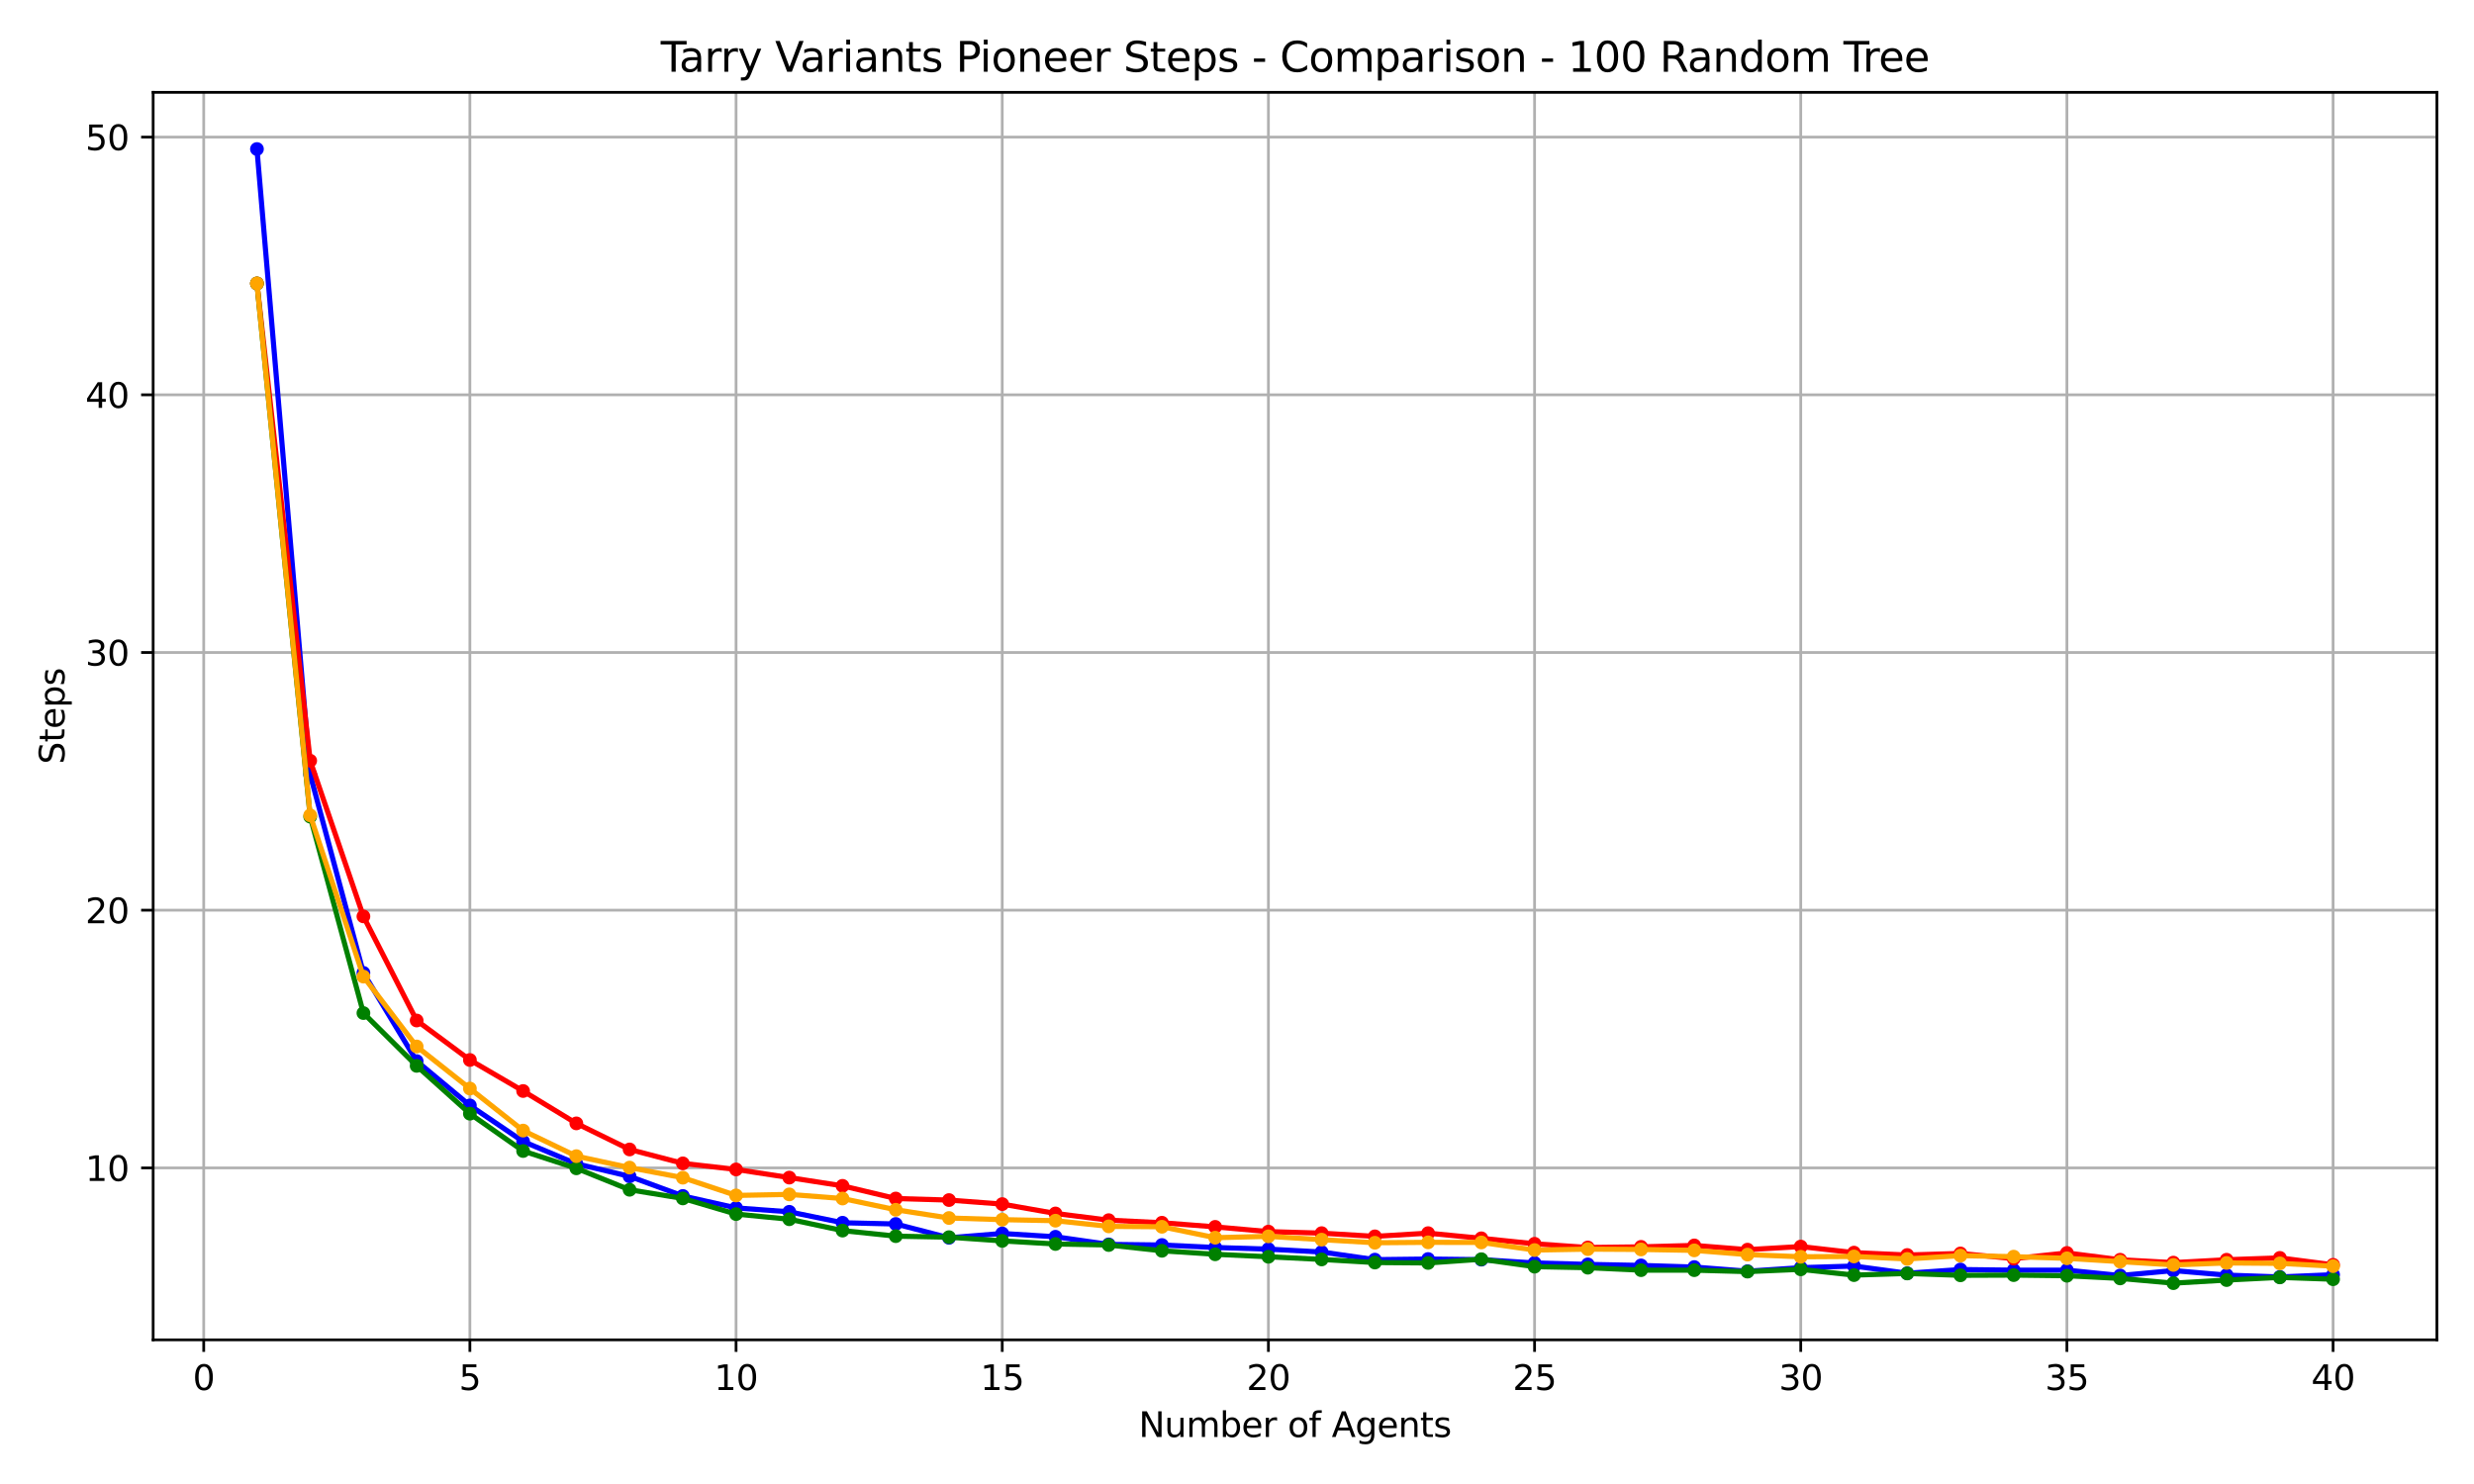 <?xml version="1.0" encoding="utf-8" standalone="no"?>
<!DOCTYPE svg PUBLIC "-//W3C//DTD SVG 1.1//EN"
  "http://www.w3.org/Graphics/SVG/1.1/DTD/svg11.dtd">
<svg xmlns:xlink="http://www.w3.org/1999/xlink" width="720pt" height="432pt" viewBox="0 0 720 432" xmlns="http://www.w3.org/2000/svg" version="1.1">
 <defs>
  <style type="text/css">*{stroke-linejoin: round; stroke-linecap: butt}</style>
 </defs>
 <g id="figure_1">
  <g id="patch_1">
   <path d="M 0 432 
L 720 432 
L 720 0 
L 0 0 
z
" style="fill: #ffffff"/>
  </g>
  <g id="axes_1">
   <g id="patch_2">
    <path d="M 44.57 390.04 
L 709.2 390.04 
L 709.2 26.88 
L 44.57 26.88 
z
" style="fill: #ffffff"/>
   </g>
   <g id="matplotlib.axis_1">
    <g id="xtick_1">
     <g id="line2d_1">
      <path d="M 59.288 390.04 
L 59.288 26.88 
" clip-path="url(#p9dee288975)" style="fill: none; stroke: #b0b0b0; stroke-width: 0.8; stroke-linecap: square"/>
     </g>
     <g id="line2d_2">
      <defs>
       <path id="m2b36ed41fa" d="M 0 0 
L 0 3.5 
" style="stroke: #000000; stroke-width: 0.8"/>
      </defs>
      <g>
       <use xlink:href="#m2b36ed41fa" x="59.288" y="390.04" style="stroke: #000000; stroke-width: 0.8"/>
      </g>
     </g>
     <g id="text_1">
      <!-- 0 -->
      <g transform="translate(56.107 404.638) scale(0.1 -0.1)">
       <defs>
        <path id="DejaVuSans-30" d="M 2034 4250 
Q 1547 4250 1301 3770 
Q 1056 3291 1056 2328 
Q 1056 1369 1301 889 
Q 1547 409 2034 409 
Q 2525 409 2770 889 
Q 3016 1369 3016 2328 
Q 3016 3291 2770 3770 
Q 2525 4250 2034 4250 
z
M 2034 4750 
Q 2819 4750 3233 4129 
Q 3647 3509 3647 2328 
Q 3647 1150 3233 529 
Q 2819 -91 2034 -91 
Q 1250 -91 836 529 
Q 422 1150 422 2328 
Q 422 3509 836 4129 
Q 1250 4750 2034 4750 
z
" transform="scale(0.016)"/>
       </defs>
       <use xlink:href="#DejaVuSans-30"/>
      </g>
     </g>
    </g>
    <g id="xtick_2">
     <g id="line2d_3">
      <path d="M 136.751 390.04 
L 136.751 26.88 
" clip-path="url(#p9dee288975)" style="fill: none; stroke: #b0b0b0; stroke-width: 0.8; stroke-linecap: square"/>
     </g>
     <g id="line2d_4">
      <g>
       <use xlink:href="#m2b36ed41fa" x="136.751" y="390.04" style="stroke: #000000; stroke-width: 0.8"/>
      </g>
     </g>
     <g id="text_2">
      <!-- 5 -->
      <g transform="translate(133.569 404.638) scale(0.1 -0.1)">
       <defs>
        <path id="DejaVuSans-35" d="M 691 4666 
L 3169 4666 
L 3169 4134 
L 1269 4134 
L 1269 2991 
Q 1406 3038 1543 3061 
Q 1681 3084 1819 3084 
Q 2600 3084 3056 2656 
Q 3513 2228 3513 1497 
Q 3513 744 3044 326 
Q 2575 -91 1722 -91 
Q 1428 -91 1123 -41 
Q 819 9 494 109 
L 494 744 
Q 775 591 1075 516 
Q 1375 441 1709 441 
Q 2250 441 2565 725 
Q 2881 1009 2881 1497 
Q 2881 1984 2565 2268 
Q 2250 2553 1709 2553 
Q 1456 2553 1204 2497 
Q 953 2441 691 2322 
L 691 4666 
z
" transform="scale(0.016)"/>
       </defs>
       <use xlink:href="#DejaVuSans-35"/>
      </g>
     </g>
    </g>
    <g id="xtick_3">
     <g id="line2d_5">
      <path d="M 214.213 390.04 
L 214.213 26.88 
" clip-path="url(#p9dee288975)" style="fill: none; stroke: #b0b0b0; stroke-width: 0.8; stroke-linecap: square"/>
     </g>
     <g id="line2d_6">
      <g>
       <use xlink:href="#m2b36ed41fa" x="214.213" y="390.04" style="stroke: #000000; stroke-width: 0.8"/>
      </g>
     </g>
     <g id="text_3">
      <!-- 10 -->
      <g transform="translate(207.851 404.638) scale(0.1 -0.1)">
       <defs>
        <path id="DejaVuSans-31" d="M 794 531 
L 1825 531 
L 1825 4091 
L 703 3866 
L 703 4441 
L 1819 4666 
L 2450 4666 
L 2450 531 
L 3481 531 
L 3481 0 
L 794 0 
L 794 531 
z
" transform="scale(0.016)"/>
       </defs>
       <use xlink:href="#DejaVuSans-31"/>
       <use xlink:href="#DejaVuSans-30" x="63.623"/>
      </g>
     </g>
    </g>
    <g id="xtick_4">
     <g id="line2d_7">
      <path d="M 291.676 390.04 
L 291.676 26.88 
" clip-path="url(#p9dee288975)" style="fill: none; stroke: #b0b0b0; stroke-width: 0.8; stroke-linecap: square"/>
     </g>
     <g id="line2d_8">
      <g>
       <use xlink:href="#m2b36ed41fa" x="291.676" y="390.04" style="stroke: #000000; stroke-width: 0.8"/>
      </g>
     </g>
     <g id="text_4">
      <!-- 15 -->
      <g transform="translate(285.314 404.638) scale(0.1 -0.1)">
       <use xlink:href="#DejaVuSans-31"/>
       <use xlink:href="#DejaVuSans-35" x="63.623"/>
      </g>
     </g>
    </g>
    <g id="xtick_5">
     <g id="line2d_9">
      <path d="M 369.139 390.04 
L 369.139 26.88 
" clip-path="url(#p9dee288975)" style="fill: none; stroke: #b0b0b0; stroke-width: 0.8; stroke-linecap: square"/>
     </g>
     <g id="line2d_10">
      <g>
       <use xlink:href="#m2b36ed41fa" x="369.139" y="390.04" style="stroke: #000000; stroke-width: 0.8"/>
      </g>
     </g>
     <g id="text_5">
      <!-- 20 -->
      <g transform="translate(362.776 404.638) scale(0.1 -0.1)">
       <defs>
        <path id="DejaVuSans-32" d="M 1228 531 
L 3431 531 
L 3431 0 
L 469 0 
L 469 531 
Q 828 903 1448 1529 
Q 2069 2156 2228 2338 
Q 2531 2678 2651 2914 
Q 2772 3150 2772 3378 
Q 2772 3750 2511 3984 
Q 2250 4219 1831 4219 
Q 1534 4219 1204 4116 
Q 875 4013 500 3803 
L 500 4441 
Q 881 4594 1212 4672 
Q 1544 4750 1819 4750 
Q 2544 4750 2975 4387 
Q 3406 4025 3406 3419 
Q 3406 3131 3298 2873 
Q 3191 2616 2906 2266 
Q 2828 2175 2409 1742 
Q 1991 1309 1228 531 
z
" transform="scale(0.016)"/>
       </defs>
       <use xlink:href="#DejaVuSans-32"/>
       <use xlink:href="#DejaVuSans-30" x="63.623"/>
      </g>
     </g>
    </g>
    <g id="xtick_6">
     <g id="line2d_11">
      <path d="M 446.601 390.04 
L 446.601 26.88 
" clip-path="url(#p9dee288975)" style="fill: none; stroke: #b0b0b0; stroke-width: 0.8; stroke-linecap: square"/>
     </g>
     <g id="line2d_12">
      <g>
       <use xlink:href="#m2b36ed41fa" x="446.601" y="390.04" style="stroke: #000000; stroke-width: 0.8"/>
      </g>
     </g>
     <g id="text_6">
      <!-- 25 -->
      <g transform="translate(440.239 404.638) scale(0.1 -0.1)">
       <use xlink:href="#DejaVuSans-32"/>
       <use xlink:href="#DejaVuSans-35" x="63.623"/>
      </g>
     </g>
    </g>
    <g id="xtick_7">
     <g id="line2d_13">
      <path d="M 524.064 390.04 
L 524.064 26.88 
" clip-path="url(#p9dee288975)" style="fill: none; stroke: #b0b0b0; stroke-width: 0.8; stroke-linecap: square"/>
     </g>
     <g id="line2d_14">
      <g>
       <use xlink:href="#m2b36ed41fa" x="524.064" y="390.04" style="stroke: #000000; stroke-width: 0.8"/>
      </g>
     </g>
     <g id="text_7">
      <!-- 30 -->
      <g transform="translate(517.702 404.638) scale(0.1 -0.1)">
       <defs>
        <path id="DejaVuSans-33" d="M 2597 2516 
Q 3050 2419 3304 2112 
Q 3559 1806 3559 1356 
Q 3559 666 3084 287 
Q 2609 -91 1734 -91 
Q 1441 -91 1130 -33 
Q 819 25 488 141 
L 488 750 
Q 750 597 1062 519 
Q 1375 441 1716 441 
Q 2309 441 2620 675 
Q 2931 909 2931 1356 
Q 2931 1769 2642 2001 
Q 2353 2234 1838 2234 
L 1294 2234 
L 1294 2753 
L 1863 2753 
Q 2328 2753 2575 2939 
Q 2822 3125 2822 3475 
Q 2822 3834 2567 4026 
Q 2313 4219 1838 4219 
Q 1578 4219 1281 4162 
Q 984 4106 628 3988 
L 628 4550 
Q 988 4650 1302 4700 
Q 1616 4750 1894 4750 
Q 2613 4750 3031 4423 
Q 3450 4097 3450 3541 
Q 3450 3153 3228 2886 
Q 3006 2619 2597 2516 
z
" transform="scale(0.016)"/>
       </defs>
       <use xlink:href="#DejaVuSans-33"/>
       <use xlink:href="#DejaVuSans-30" x="63.623"/>
      </g>
     </g>
    </g>
    <g id="xtick_8">
     <g id="line2d_15">
      <path d="M 601.527 390.04 
L 601.527 26.88 
" clip-path="url(#p9dee288975)" style="fill: none; stroke: #b0b0b0; stroke-width: 0.8; stroke-linecap: square"/>
     </g>
     <g id="line2d_16">
      <g>
       <use xlink:href="#m2b36ed41fa" x="601.527" y="390.04" style="stroke: #000000; stroke-width: 0.8"/>
      </g>
     </g>
     <g id="text_8">
      <!-- 35 -->
      <g transform="translate(595.164 404.638) scale(0.1 -0.1)">
       <use xlink:href="#DejaVuSans-33"/>
       <use xlink:href="#DejaVuSans-35" x="63.623"/>
      </g>
     </g>
    </g>
    <g id="xtick_9">
     <g id="line2d_17">
      <path d="M 678.99 390.04 
L 678.99 26.88 
" clip-path="url(#p9dee288975)" style="fill: none; stroke: #b0b0b0; stroke-width: 0.8; stroke-linecap: square"/>
     </g>
     <g id="line2d_18">
      <g>
       <use xlink:href="#m2b36ed41fa" x="678.99" y="390.04" style="stroke: #000000; stroke-width: 0.8"/>
      </g>
     </g>
     <g id="text_9">
      <!-- 40 -->
      <g transform="translate(672.627 404.638) scale(0.1 -0.1)">
       <defs>
        <path id="DejaVuSans-34" d="M 2419 4116 
L 825 1625 
L 2419 1625 
L 2419 4116 
z
M 2253 4666 
L 3047 4666 
L 3047 1625 
L 3713 1625 
L 3713 1100 
L 3047 1100 
L 3047 0 
L 2419 0 
L 2419 1100 
L 313 1100 
L 313 1709 
L 2253 4666 
z
" transform="scale(0.016)"/>
       </defs>
       <use xlink:href="#DejaVuSans-34"/>
       <use xlink:href="#DejaVuSans-30" x="63.623"/>
      </g>
     </g>
    </g>
    <g id="text_10">
     <!-- Number of Agents -->
     <g transform="translate(331.397 418.317) scale(0.1 -0.1)">
      <defs>
       <path id="DejaVuSans-4e" d="M 628 4666 
L 1478 4666 
L 3547 763 
L 3547 4666 
L 4159 4666 
L 4159 0 
L 3309 0 
L 1241 3903 
L 1241 0 
L 628 0 
L 628 4666 
z
" transform="scale(0.016)"/>
       <path id="DejaVuSans-75" d="M 544 1381 
L 544 3500 
L 1119 3500 
L 1119 1403 
Q 1119 906 1312 657 
Q 1506 409 1894 409 
Q 2359 409 2629 706 
Q 2900 1003 2900 1516 
L 2900 3500 
L 3475 3500 
L 3475 0 
L 2900 0 
L 2900 538 
Q 2691 219 2414 64 
Q 2138 -91 1772 -91 
Q 1169 -91 856 284 
Q 544 659 544 1381 
z
M 1991 3584 
L 1991 3584 
z
" transform="scale(0.016)"/>
       <path id="DejaVuSans-6d" d="M 3328 2828 
Q 3544 3216 3844 3400 
Q 4144 3584 4550 3584 
Q 5097 3584 5394 3201 
Q 5691 2819 5691 2113 
L 5691 0 
L 5113 0 
L 5113 2094 
Q 5113 2597 4934 2840 
Q 4756 3084 4391 3084 
Q 3944 3084 3684 2787 
Q 3425 2491 3425 1978 
L 3425 0 
L 2847 0 
L 2847 2094 
Q 2847 2600 2669 2842 
Q 2491 3084 2119 3084 
Q 1678 3084 1418 2786 
Q 1159 2488 1159 1978 
L 1159 0 
L 581 0 
L 581 3500 
L 1159 3500 
L 1159 2956 
Q 1356 3278 1631 3431 
Q 1906 3584 2284 3584 
Q 2666 3584 2933 3390 
Q 3200 3197 3328 2828 
z
" transform="scale(0.016)"/>
       <path id="DejaVuSans-62" d="M 3116 1747 
Q 3116 2381 2855 2742 
Q 2594 3103 2138 3103 
Q 1681 3103 1420 2742 
Q 1159 2381 1159 1747 
Q 1159 1113 1420 752 
Q 1681 391 2138 391 
Q 2594 391 2855 752 
Q 3116 1113 3116 1747 
z
M 1159 2969 
Q 1341 3281 1617 3432 
Q 1894 3584 2278 3584 
Q 2916 3584 3314 3078 
Q 3713 2572 3713 1747 
Q 3713 922 3314 415 
Q 2916 -91 2278 -91 
Q 1894 -91 1617 61 
Q 1341 213 1159 525 
L 1159 0 
L 581 0 
L 581 4863 
L 1159 4863 
L 1159 2969 
z
" transform="scale(0.016)"/>
       <path id="DejaVuSans-65" d="M 3597 1894 
L 3597 1613 
L 953 1613 
Q 991 1019 1311 708 
Q 1631 397 2203 397 
Q 2534 397 2845 478 
Q 3156 559 3463 722 
L 3463 178 
Q 3153 47 2828 -22 
Q 2503 -91 2169 -91 
Q 1331 -91 842 396 
Q 353 884 353 1716 
Q 353 2575 817 3079 
Q 1281 3584 2069 3584 
Q 2775 3584 3186 3129 
Q 3597 2675 3597 1894 
z
M 3022 2063 
Q 3016 2534 2758 2815 
Q 2500 3097 2075 3097 
Q 1594 3097 1305 2825 
Q 1016 2553 972 2059 
L 3022 2063 
z
" transform="scale(0.016)"/>
       <path id="DejaVuSans-72" d="M 2631 2963 
Q 2534 3019 2420 3045 
Q 2306 3072 2169 3072 
Q 1681 3072 1420 2755 
Q 1159 2438 1159 1844 
L 1159 0 
L 581 0 
L 581 3500 
L 1159 3500 
L 1159 2956 
Q 1341 3275 1631 3429 
Q 1922 3584 2338 3584 
Q 2397 3584 2469 3576 
Q 2541 3569 2628 3553 
L 2631 2963 
z
" transform="scale(0.016)"/>
       <path id="DejaVuSans-20" transform="scale(0.016)"/>
       <path id="DejaVuSans-6f" d="M 1959 3097 
Q 1497 3097 1228 2736 
Q 959 2375 959 1747 
Q 959 1119 1226 758 
Q 1494 397 1959 397 
Q 2419 397 2687 759 
Q 2956 1122 2956 1747 
Q 2956 2369 2687 2733 
Q 2419 3097 1959 3097 
z
M 1959 3584 
Q 2709 3584 3137 3096 
Q 3566 2609 3566 1747 
Q 3566 888 3137 398 
Q 2709 -91 1959 -91 
Q 1206 -91 779 398 
Q 353 888 353 1747 
Q 353 2609 779 3096 
Q 1206 3584 1959 3584 
z
" transform="scale(0.016)"/>
       <path id="DejaVuSans-66" d="M 2375 4863 
L 2375 4384 
L 1825 4384 
Q 1516 4384 1395 4259 
Q 1275 4134 1275 3809 
L 1275 3500 
L 2222 3500 
L 2222 3053 
L 1275 3053 
L 1275 0 
L 697 0 
L 697 3053 
L 147 3053 
L 147 3500 
L 697 3500 
L 697 3744 
Q 697 4328 969 4595 
Q 1241 4863 1831 4863 
L 2375 4863 
z
" transform="scale(0.016)"/>
       <path id="DejaVuSans-41" d="M 2188 4044 
L 1331 1722 
L 3047 1722 
L 2188 4044 
z
M 1831 4666 
L 2547 4666 
L 4325 0 
L 3669 0 
L 3244 1197 
L 1141 1197 
L 716 0 
L 50 0 
L 1831 4666 
z
" transform="scale(0.016)"/>
       <path id="DejaVuSans-67" d="M 2906 1791 
Q 2906 2416 2648 2759 
Q 2391 3103 1925 3103 
Q 1463 3103 1205 2759 
Q 947 2416 947 1791 
Q 947 1169 1205 825 
Q 1463 481 1925 481 
Q 2391 481 2648 825 
Q 2906 1169 2906 1791 
z
M 3481 434 
Q 3481 -459 3084 -895 
Q 2688 -1331 1869 -1331 
Q 1566 -1331 1297 -1286 
Q 1028 -1241 775 -1147 
L 775 -588 
Q 1028 -725 1275 -790 
Q 1522 -856 1778 -856 
Q 2344 -856 2625 -561 
Q 2906 -266 2906 331 
L 2906 616 
Q 2728 306 2450 153 
Q 2172 0 1784 0 
Q 1141 0 747 490 
Q 353 981 353 1791 
Q 353 2603 747 3093 
Q 1141 3584 1784 3584 
Q 2172 3584 2450 3431 
Q 2728 3278 2906 2969 
L 2906 3500 
L 3481 3500 
L 3481 434 
z
" transform="scale(0.016)"/>
       <path id="DejaVuSans-6e" d="M 3513 2113 
L 3513 0 
L 2938 0 
L 2938 2094 
Q 2938 2591 2744 2837 
Q 2550 3084 2163 3084 
Q 1697 3084 1428 2787 
Q 1159 2491 1159 1978 
L 1159 0 
L 581 0 
L 581 3500 
L 1159 3500 
L 1159 2956 
Q 1366 3272 1645 3428 
Q 1925 3584 2291 3584 
Q 2894 3584 3203 3211 
Q 3513 2838 3513 2113 
z
" transform="scale(0.016)"/>
       <path id="DejaVuSans-74" d="M 1172 4494 
L 1172 3500 
L 2356 3500 
L 2356 3053 
L 1172 3053 
L 1172 1153 
Q 1172 725 1289 603 
Q 1406 481 1766 481 
L 2356 481 
L 2356 0 
L 1766 0 
Q 1100 0 847 248 
Q 594 497 594 1153 
L 594 3053 
L 172 3053 
L 172 3500 
L 594 3500 
L 594 4494 
L 1172 4494 
z
" transform="scale(0.016)"/>
       <path id="DejaVuSans-73" d="M 2834 3397 
L 2834 2853 
Q 2591 2978 2328 3040 
Q 2066 3103 1784 3103 
Q 1356 3103 1142 2972 
Q 928 2841 928 2578 
Q 928 2378 1081 2264 
Q 1234 2150 1697 2047 
L 1894 2003 
Q 2506 1872 2764 1633 
Q 3022 1394 3022 966 
Q 3022 478 2636 193 
Q 2250 -91 1575 -91 
Q 1294 -91 989 -36 
Q 684 19 347 128 
L 347 722 
Q 666 556 975 473 
Q 1284 391 1588 391 
Q 1994 391 2212 530 
Q 2431 669 2431 922 
Q 2431 1156 2273 1281 
Q 2116 1406 1581 1522 
L 1381 1569 
Q 847 1681 609 1914 
Q 372 2147 372 2553 
Q 372 3047 722 3315 
Q 1072 3584 1716 3584 
Q 2034 3584 2315 3537 
Q 2597 3491 2834 3397 
z
" transform="scale(0.016)"/>
      </defs>
      <use xlink:href="#DejaVuSans-4e"/>
      <use xlink:href="#DejaVuSans-75" x="74.805"/>
      <use xlink:href="#DejaVuSans-6d" x="138.184"/>
      <use xlink:href="#DejaVuSans-62" x="235.596"/>
      <use xlink:href="#DejaVuSans-65" x="299.072"/>
      <use xlink:href="#DejaVuSans-72" x="360.596"/>
      <use xlink:href="#DejaVuSans-20" x="401.709"/>
      <use xlink:href="#DejaVuSans-6f" x="433.496"/>
      <use xlink:href="#DejaVuSans-66" x="494.678"/>
      <use xlink:href="#DejaVuSans-20" x="529.883"/>
      <use xlink:href="#DejaVuSans-41" x="561.67"/>
      <use xlink:href="#DejaVuSans-67" x="630.078"/>
      <use xlink:href="#DejaVuSans-65" x="693.555"/>
      <use xlink:href="#DejaVuSans-6e" x="755.078"/>
      <use xlink:href="#DejaVuSans-74" x="818.457"/>
      <use xlink:href="#DejaVuSans-73" x="857.666"/>
     </g>
    </g>
   </g>
   <g id="matplotlib.axis_2">
    <g id="ytick_1">
     <g id="line2d_19">
      <path d="M 44.57 339.984 
L 709.2 339.984 
" clip-path="url(#p9dee288975)" style="fill: none; stroke: #b0b0b0; stroke-width: 0.8; stroke-linecap: square"/>
     </g>
     <g id="line2d_20">
      <defs>
       <path id="m1f2c1876f4" d="M 0 0 
L -3.5 0 
" style="stroke: #000000; stroke-width: 0.8"/>
      </defs>
      <g>
       <use xlink:href="#m1f2c1876f4" x="44.57" y="339.984" style="stroke: #000000; stroke-width: 0.8"/>
      </g>
     </g>
     <g id="text_11">
      <!-- 10 -->
      <g transform="translate(24.845 343.783) scale(0.1 -0.1)">
       <use xlink:href="#DejaVuSans-31"/>
       <use xlink:href="#DejaVuSans-30" x="63.623"/>
      </g>
     </g>
    </g>
    <g id="ytick_2">
     <g id="line2d_21">
      <path d="M 44.57 264.965 
L 709.2 264.965 
" clip-path="url(#p9dee288975)" style="fill: none; stroke: #b0b0b0; stroke-width: 0.8; stroke-linecap: square"/>
     </g>
     <g id="line2d_22">
      <g>
       <use xlink:href="#m1f2c1876f4" x="44.57" y="264.965" style="stroke: #000000; stroke-width: 0.8"/>
      </g>
     </g>
     <g id="text_12">
      <!-- 20 -->
      <g transform="translate(24.845 268.764) scale(0.1 -0.1)">
       <use xlink:href="#DejaVuSans-32"/>
       <use xlink:href="#DejaVuSans-30" x="63.623"/>
      </g>
     </g>
    </g>
    <g id="ytick_3">
     <g id="line2d_23">
      <path d="M 44.57 189.945 
L 709.2 189.945 
" clip-path="url(#p9dee288975)" style="fill: none; stroke: #b0b0b0; stroke-width: 0.8; stroke-linecap: square"/>
     </g>
     <g id="line2d_24">
      <g>
       <use xlink:href="#m1f2c1876f4" x="44.57" y="189.945" style="stroke: #000000; stroke-width: 0.8"/>
      </g>
     </g>
     <g id="text_13">
      <!-- 30 -->
      <g transform="translate(24.845 193.744) scale(0.1 -0.1)">
       <use xlink:href="#DejaVuSans-33"/>
       <use xlink:href="#DejaVuSans-30" x="63.623"/>
      </g>
     </g>
    </g>
    <g id="ytick_4">
     <g id="line2d_25">
      <path d="M 44.57 114.926 
L 709.2 114.926 
" clip-path="url(#p9dee288975)" style="fill: none; stroke: #b0b0b0; stroke-width: 0.8; stroke-linecap: square"/>
     </g>
     <g id="line2d_26">
      <g>
       <use xlink:href="#m1f2c1876f4" x="44.57" y="114.926" style="stroke: #000000; stroke-width: 0.8"/>
      </g>
     </g>
     <g id="text_14">
      <!-- 40 -->
      <g transform="translate(24.845 118.725) scale(0.1 -0.1)">
       <use xlink:href="#DejaVuSans-34"/>
       <use xlink:href="#DejaVuSans-30" x="63.623"/>
      </g>
     </g>
    </g>
    <g id="ytick_5">
     <g id="line2d_27">
      <path d="M 44.57 39.906 
L 709.2 39.906 
" clip-path="url(#p9dee288975)" style="fill: none; stroke: #b0b0b0; stroke-width: 0.8; stroke-linecap: square"/>
     </g>
     <g id="line2d_28">
      <g>
       <use xlink:href="#m1f2c1876f4" x="44.57" y="39.906" style="stroke: #000000; stroke-width: 0.8"/>
      </g>
     </g>
     <g id="text_15">
      <!-- 50 -->
      <g transform="translate(24.845 43.706) scale(0.1 -0.1)">
       <use xlink:href="#DejaVuSans-35"/>
       <use xlink:href="#DejaVuSans-30" x="63.623"/>
      </g>
     </g>
    </g>
    <g id="text_16">
     <!-- Steps -->
     <g transform="translate(18.765 222.45) rotate(-90) scale(0.1 -0.1)">
      <defs>
       <path id="DejaVuSans-53" d="M 3425 4513 
L 3425 3897 
Q 3066 4069 2747 4153 
Q 2428 4238 2131 4238 
Q 1616 4238 1336 4038 
Q 1056 3838 1056 3469 
Q 1056 3159 1242 3001 
Q 1428 2844 1947 2747 
L 2328 2669 
Q 3034 2534 3370 2195 
Q 3706 1856 3706 1288 
Q 3706 609 3251 259 
Q 2797 -91 1919 -91 
Q 1588 -91 1214 -16 
Q 841 59 441 206 
L 441 856 
Q 825 641 1194 531 
Q 1563 422 1919 422 
Q 2459 422 2753 634 
Q 3047 847 3047 1241 
Q 3047 1584 2836 1778 
Q 2625 1972 2144 2069 
L 1759 2144 
Q 1053 2284 737 2584 
Q 422 2884 422 3419 
Q 422 4038 858 4394 
Q 1294 4750 2059 4750 
Q 2388 4750 2728 4690 
Q 3069 4631 3425 4513 
z
" transform="scale(0.016)"/>
       <path id="DejaVuSans-70" d="M 1159 525 
L 1159 -1331 
L 581 -1331 
L 581 3500 
L 1159 3500 
L 1159 2969 
Q 1341 3281 1617 3432 
Q 1894 3584 2278 3584 
Q 2916 3584 3314 3078 
Q 3713 2572 3713 1747 
Q 3713 922 3314 415 
Q 2916 -91 2278 -91 
Q 1894 -91 1617 61 
Q 1341 213 1159 525 
z
M 3116 1747 
Q 3116 2381 2855 2742 
Q 2594 3103 2138 3103 
Q 1681 3103 1420 2742 
Q 1159 2381 1159 1747 
Q 1159 1113 1420 752 
Q 1681 391 2138 391 
Q 2594 391 2855 752 
Q 3116 1113 3116 1747 
z
" transform="scale(0.016)"/>
      </defs>
      <use xlink:href="#DejaVuSans-53"/>
      <use xlink:href="#DejaVuSans-74" x="63.477"/>
      <use xlink:href="#DejaVuSans-65" x="102.686"/>
      <use xlink:href="#DejaVuSans-70" x="164.209"/>
      <use xlink:href="#DejaVuSans-73" x="227.686"/>
     </g>
    </g>
   </g>
   <g id="line2d_29">
    <path d="M 74.78 43.387 
L 90.273 225.474 
L 105.766 283.209 
L 121.258 308.896 
L 136.751 321.799 
L 152.243 332.302 
L 167.736 338.784 
L 183.228 342.445 
L 198.721 348.146 
L 214.213 351.627 
L 229.706 352.767 
L 245.198 355.948 
L 260.691 356.308 
L 276.183 360.329 
L 291.676 359.069 
L 307.169 360.029 
L 322.661 362.25 
L 338.154 362.43 
L 353.646 363.15 
L 369.139 363.63 
L 384.631 364.47 
L 400.124 366.691 
L 415.616 366.511 
L 431.109 366.691 
L 446.601 367.651 
L 462.094 368.071 
L 477.587 368.371 
L 493.079 368.852 
L 508.572 370.052 
L 524.064 369.032 
L 539.557 368.551 
L 555.049 370.652 
L 570.542 369.572 
L 586.034 369.752 
L 601.527 369.752 
L 617.019 371.312 
L 632.512 369.872 
L 648.004 371.192 
L 663.497 371.732 
L 678.99 371.072 
" clip-path="url(#p9dee288975)" style="fill: none; stroke: #0000ff; stroke-width: 1.5; stroke-linecap: square"/>
    <defs>
     <path id="m881b58ca1a" d="M 0 1.5 
C 0.398 1.5 0.779 1.342 1.061 1.061 
C 1.342 0.779 1.5 0.398 1.5 0 
C 1.5 -0.398 1.342 -0.779 1.061 -1.061 
C 0.779 -1.342 0.398 -1.5 0 -1.5 
C -0.398 -1.5 -0.779 -1.342 -1.061 -1.061 
C -1.342 -0.779 -1.5 -0.398 -1.5 0 
C -1.5 0.398 -1.342 0.779 -1.061 1.061 
C -0.779 1.342 -0.398 1.5 0 1.5 
z
" style="stroke: #0000ff"/>
    </defs>
    <g clip-path="url(#p9dee288975)">
     <use xlink:href="#m881b58ca1a" x="74.78" y="43.387" style="fill: #0000ff; stroke: #0000ff"/>
     <use xlink:href="#m881b58ca1a" x="90.273" y="225.474" style="fill: #0000ff; stroke: #0000ff"/>
     <use xlink:href="#m881b58ca1a" x="105.766" y="283.209" style="fill: #0000ff; stroke: #0000ff"/>
     <use xlink:href="#m881b58ca1a" x="121.258" y="308.896" style="fill: #0000ff; stroke: #0000ff"/>
     <use xlink:href="#m881b58ca1a" x="136.751" y="321.799" style="fill: #0000ff; stroke: #0000ff"/>
     <use xlink:href="#m881b58ca1a" x="152.243" y="332.302" style="fill: #0000ff; stroke: #0000ff"/>
     <use xlink:href="#m881b58ca1a" x="167.736" y="338.784" style="fill: #0000ff; stroke: #0000ff"/>
     <use xlink:href="#m881b58ca1a" x="183.228" y="342.445" style="fill: #0000ff; stroke: #0000ff"/>
     <use xlink:href="#m881b58ca1a" x="198.721" y="348.146" style="fill: #0000ff; stroke: #0000ff"/>
     <use xlink:href="#m881b58ca1a" x="214.213" y="351.627" style="fill: #0000ff; stroke: #0000ff"/>
     <use xlink:href="#m881b58ca1a" x="229.706" y="352.767" style="fill: #0000ff; stroke: #0000ff"/>
     <use xlink:href="#m881b58ca1a" x="245.198" y="355.948" style="fill: #0000ff; stroke: #0000ff"/>
     <use xlink:href="#m881b58ca1a" x="260.691" y="356.308" style="fill: #0000ff; stroke: #0000ff"/>
     <use xlink:href="#m881b58ca1a" x="276.183" y="360.329" style="fill: #0000ff; stroke: #0000ff"/>
     <use xlink:href="#m881b58ca1a" x="291.676" y="359.069" style="fill: #0000ff; stroke: #0000ff"/>
     <use xlink:href="#m881b58ca1a" x="307.169" y="360.029" style="fill: #0000ff; stroke: #0000ff"/>
     <use xlink:href="#m881b58ca1a" x="322.661" y="362.25" style="fill: #0000ff; stroke: #0000ff"/>
     <use xlink:href="#m881b58ca1a" x="338.154" y="362.43" style="fill: #0000ff; stroke: #0000ff"/>
     <use xlink:href="#m881b58ca1a" x="353.646" y="363.15" style="fill: #0000ff; stroke: #0000ff"/>
     <use xlink:href="#m881b58ca1a" x="369.139" y="363.63" style="fill: #0000ff; stroke: #0000ff"/>
     <use xlink:href="#m881b58ca1a" x="384.631" y="364.47" style="fill: #0000ff; stroke: #0000ff"/>
     <use xlink:href="#m881b58ca1a" x="400.124" y="366.691" style="fill: #0000ff; stroke: #0000ff"/>
     <use xlink:href="#m881b58ca1a" x="415.616" y="366.511" style="fill: #0000ff; stroke: #0000ff"/>
     <use xlink:href="#m881b58ca1a" x="431.109" y="366.691" style="fill: #0000ff; stroke: #0000ff"/>
     <use xlink:href="#m881b58ca1a" x="446.601" y="367.651" style="fill: #0000ff; stroke: #0000ff"/>
     <use xlink:href="#m881b58ca1a" x="462.094" y="368.071" style="fill: #0000ff; stroke: #0000ff"/>
     <use xlink:href="#m881b58ca1a" x="477.587" y="368.371" style="fill: #0000ff; stroke: #0000ff"/>
     <use xlink:href="#m881b58ca1a" x="493.079" y="368.852" style="fill: #0000ff; stroke: #0000ff"/>
     <use xlink:href="#m881b58ca1a" x="508.572" y="370.052" style="fill: #0000ff; stroke: #0000ff"/>
     <use xlink:href="#m881b58ca1a" x="524.064" y="369.032" style="fill: #0000ff; stroke: #0000ff"/>
     <use xlink:href="#m881b58ca1a" x="539.557" y="368.551" style="fill: #0000ff; stroke: #0000ff"/>
     <use xlink:href="#m881b58ca1a" x="555.049" y="370.652" style="fill: #0000ff; stroke: #0000ff"/>
     <use xlink:href="#m881b58ca1a" x="570.542" y="369.572" style="fill: #0000ff; stroke: #0000ff"/>
     <use xlink:href="#m881b58ca1a" x="586.034" y="369.752" style="fill: #0000ff; stroke: #0000ff"/>
     <use xlink:href="#m881b58ca1a" x="601.527" y="369.752" style="fill: #0000ff; stroke: #0000ff"/>
     <use xlink:href="#m881b58ca1a" x="617.019" y="371.312" style="fill: #0000ff; stroke: #0000ff"/>
     <use xlink:href="#m881b58ca1a" x="632.512" y="369.872" style="fill: #0000ff; stroke: #0000ff"/>
     <use xlink:href="#m881b58ca1a" x="648.004" y="371.192" style="fill: #0000ff; stroke: #0000ff"/>
     <use xlink:href="#m881b58ca1a" x="663.497" y="371.732" style="fill: #0000ff; stroke: #0000ff"/>
     <use xlink:href="#m881b58ca1a" x="678.99" y="371.072" style="fill: #0000ff; stroke: #0000ff"/>
    </g>
   </g>
   <g id="line2d_30">
    <path d="M 74.78 82.517 
L 90.273 221.453 
L 105.766 266.765 
L 121.258 297.073 
L 136.751 308.566 
L 152.243 317.598 
L 167.736 327.021 
L 183.228 334.613 
L 198.721 338.664 
L 214.213 340.434 
L 229.706 342.805 
L 245.198 345.205 
L 260.691 348.896 
L 276.183 349.346 
L 291.676 350.517 
L 307.169 353.247 
L 322.661 355.198 
L 338.154 355.948 
L 353.646 357.148 
L 369.139 358.529 
L 384.631 358.979 
L 400.124 359.909 
L 415.616 358.979 
L 431.109 360.479 
L 446.601 362.07 
L 462.094 363.15 
L 477.587 362.97 
L 493.079 362.55 
L 508.572 363.78 
L 524.064 362.88 
L 539.557 364.65 
L 555.049 365.341 
L 570.542 364.89 
L 586.034 366.391 
L 601.527 364.74 
L 617.019 366.721 
L 632.512 367.561 
L 648.004 366.721 
L 663.497 366.181 
L 678.99 368.191 
" clip-path="url(#p9dee288975)" style="fill: none; stroke: #ff0000; stroke-width: 1.5; stroke-linecap: square"/>
    <defs>
     <path id="m1ce9c43869" d="M 0 1.5 
C 0.398 1.5 0.779 1.342 1.061 1.061 
C 1.342 0.779 1.5 0.398 1.5 0 
C 1.5 -0.398 1.342 -0.779 1.061 -1.061 
C 0.779 -1.342 0.398 -1.5 0 -1.5 
C -0.398 -1.5 -0.779 -1.342 -1.061 -1.061 
C -1.342 -0.779 -1.5 -0.398 -1.5 0 
C -1.5 0.398 -1.342 0.779 -1.061 1.061 
C -0.779 1.342 -0.398 1.5 0 1.5 
z
" style="stroke: #ff0000"/>
    </defs>
    <g clip-path="url(#p9dee288975)">
     <use xlink:href="#m1ce9c43869" x="74.78" y="82.517" style="fill: #ff0000; stroke: #ff0000"/>
     <use xlink:href="#m1ce9c43869" x="90.273" y="221.453" style="fill: #ff0000; stroke: #ff0000"/>
     <use xlink:href="#m1ce9c43869" x="105.766" y="266.765" style="fill: #ff0000; stroke: #ff0000"/>
     <use xlink:href="#m1ce9c43869" x="121.258" y="297.073" style="fill: #ff0000; stroke: #ff0000"/>
     <use xlink:href="#m1ce9c43869" x="136.751" y="308.566" style="fill: #ff0000; stroke: #ff0000"/>
     <use xlink:href="#m1ce9c43869" x="152.243" y="317.598" style="fill: #ff0000; stroke: #ff0000"/>
     <use xlink:href="#m1ce9c43869" x="167.736" y="327.021" style="fill: #ff0000; stroke: #ff0000"/>
     <use xlink:href="#m1ce9c43869" x="183.228" y="334.613" style="fill: #ff0000; stroke: #ff0000"/>
     <use xlink:href="#m1ce9c43869" x="198.721" y="338.664" style="fill: #ff0000; stroke: #ff0000"/>
     <use xlink:href="#m1ce9c43869" x="214.213" y="340.434" style="fill: #ff0000; stroke: #ff0000"/>
     <use xlink:href="#m1ce9c43869" x="229.706" y="342.805" style="fill: #ff0000; stroke: #ff0000"/>
     <use xlink:href="#m1ce9c43869" x="245.198" y="345.205" style="fill: #ff0000; stroke: #ff0000"/>
     <use xlink:href="#m1ce9c43869" x="260.691" y="348.896" style="fill: #ff0000; stroke: #ff0000"/>
     <use xlink:href="#m1ce9c43869" x="276.183" y="349.346" style="fill: #ff0000; stroke: #ff0000"/>
     <use xlink:href="#m1ce9c43869" x="291.676" y="350.517" style="fill: #ff0000; stroke: #ff0000"/>
     <use xlink:href="#m1ce9c43869" x="307.169" y="353.247" style="fill: #ff0000; stroke: #ff0000"/>
     <use xlink:href="#m1ce9c43869" x="322.661" y="355.198" style="fill: #ff0000; stroke: #ff0000"/>
     <use xlink:href="#m1ce9c43869" x="338.154" y="355.948" style="fill: #ff0000; stroke: #ff0000"/>
     <use xlink:href="#m1ce9c43869" x="353.646" y="357.148" style="fill: #ff0000; stroke: #ff0000"/>
     <use xlink:href="#m1ce9c43869" x="369.139" y="358.529" style="fill: #ff0000; stroke: #ff0000"/>
     <use xlink:href="#m1ce9c43869" x="384.631" y="358.979" style="fill: #ff0000; stroke: #ff0000"/>
     <use xlink:href="#m1ce9c43869" x="400.124" y="359.909" style="fill: #ff0000; stroke: #ff0000"/>
     <use xlink:href="#m1ce9c43869" x="415.616" y="358.979" style="fill: #ff0000; stroke: #ff0000"/>
     <use xlink:href="#m1ce9c43869" x="431.109" y="360.479" style="fill: #ff0000; stroke: #ff0000"/>
     <use xlink:href="#m1ce9c43869" x="446.601" y="362.07" style="fill: #ff0000; stroke: #ff0000"/>
     <use xlink:href="#m1ce9c43869" x="462.094" y="363.15" style="fill: #ff0000; stroke: #ff0000"/>
     <use xlink:href="#m1ce9c43869" x="477.587" y="362.97" style="fill: #ff0000; stroke: #ff0000"/>
     <use xlink:href="#m1ce9c43869" x="493.079" y="362.55" style="fill: #ff0000; stroke: #ff0000"/>
     <use xlink:href="#m1ce9c43869" x="508.572" y="363.78" style="fill: #ff0000; stroke: #ff0000"/>
     <use xlink:href="#m1ce9c43869" x="524.064" y="362.88" style="fill: #ff0000; stroke: #ff0000"/>
     <use xlink:href="#m1ce9c43869" x="539.557" y="364.65" style="fill: #ff0000; stroke: #ff0000"/>
     <use xlink:href="#m1ce9c43869" x="555.049" y="365.341" style="fill: #ff0000; stroke: #ff0000"/>
     <use xlink:href="#m1ce9c43869" x="570.542" y="364.89" style="fill: #ff0000; stroke: #ff0000"/>
     <use xlink:href="#m1ce9c43869" x="586.034" y="366.391" style="fill: #ff0000; stroke: #ff0000"/>
     <use xlink:href="#m1ce9c43869" x="601.527" y="364.74" style="fill: #ff0000; stroke: #ff0000"/>
     <use xlink:href="#m1ce9c43869" x="617.019" y="366.721" style="fill: #ff0000; stroke: #ff0000"/>
     <use xlink:href="#m1ce9c43869" x="632.512" y="367.561" style="fill: #ff0000; stroke: #ff0000"/>
     <use xlink:href="#m1ce9c43869" x="648.004" y="366.721" style="fill: #ff0000; stroke: #ff0000"/>
     <use xlink:href="#m1ce9c43869" x="663.497" y="366.181" style="fill: #ff0000; stroke: #ff0000"/>
     <use xlink:href="#m1ce9c43869" x="678.99" y="368.191" style="fill: #ff0000; stroke: #ff0000"/>
    </g>
   </g>
   <g id="line2d_31">
    <path d="M 74.78 82.517 
L 90.273 237.718 
L 105.766 294.912 
L 121.258 310.276 
L 136.751 324.2 
L 152.243 335.063 
L 167.736 340.104 
L 183.228 346.346 
L 198.721 348.866 
L 214.213 353.428 
L 229.706 354.928 
L 245.198 358.229 
L 260.691 359.849 
L 276.183 360.149 
L 291.676 361.23 
L 307.169 362.13 
L 322.661 362.43 
L 338.154 364.11 
L 353.646 365.131 
L 369.139 365.851 
L 384.631 366.631 
L 400.124 367.531 
L 415.616 367.651 
L 431.109 366.571 
L 446.601 368.731 
L 462.094 369.032 
L 477.587 369.752 
L 493.079 369.752 
L 508.572 370.172 
L 524.064 369.512 
L 539.557 371.192 
L 555.049 370.712 
L 570.542 371.252 
L 586.034 371.192 
L 601.527 371.372 
L 617.019 372.152 
L 632.512 373.533 
L 648.004 372.632 
L 663.497 371.852 
L 678.99 372.392 
" clip-path="url(#p9dee288975)" style="fill: none; stroke: #008000; stroke-width: 1.5; stroke-linecap: square"/>
    <defs>
     <path id="m8d62608072" d="M 0 1.5 
C 0.398 1.5 0.779 1.342 1.061 1.061 
C 1.342 0.779 1.5 0.398 1.5 0 
C 1.5 -0.398 1.342 -0.779 1.061 -1.061 
C 0.779 -1.342 0.398 -1.5 0 -1.5 
C -0.398 -1.5 -0.779 -1.342 -1.061 -1.061 
C -1.342 -0.779 -1.5 -0.398 -1.5 0 
C -1.5 0.398 -1.342 0.779 -1.061 1.061 
C -0.779 1.342 -0.398 1.5 0 1.5 
z
" style="stroke: #008000"/>
    </defs>
    <g clip-path="url(#p9dee288975)">
     <use xlink:href="#m8d62608072" x="74.78" y="82.517" style="fill: #008000; stroke: #008000"/>
     <use xlink:href="#m8d62608072" x="90.273" y="237.718" style="fill: #008000; stroke: #008000"/>
     <use xlink:href="#m8d62608072" x="105.766" y="294.912" style="fill: #008000; stroke: #008000"/>
     <use xlink:href="#m8d62608072" x="121.258" y="310.276" style="fill: #008000; stroke: #008000"/>
     <use xlink:href="#m8d62608072" x="136.751" y="324.2" style="fill: #008000; stroke: #008000"/>
     <use xlink:href="#m8d62608072" x="152.243" y="335.063" style="fill: #008000; stroke: #008000"/>
     <use xlink:href="#m8d62608072" x="167.736" y="340.104" style="fill: #008000; stroke: #008000"/>
     <use xlink:href="#m8d62608072" x="183.228" y="346.346" style="fill: #008000; stroke: #008000"/>
     <use xlink:href="#m8d62608072" x="198.721" y="348.866" style="fill: #008000; stroke: #008000"/>
     <use xlink:href="#m8d62608072" x="214.213" y="353.428" style="fill: #008000; stroke: #008000"/>
     <use xlink:href="#m8d62608072" x="229.706" y="354.928" style="fill: #008000; stroke: #008000"/>
     <use xlink:href="#m8d62608072" x="245.198" y="358.229" style="fill: #008000; stroke: #008000"/>
     <use xlink:href="#m8d62608072" x="260.691" y="359.849" style="fill: #008000; stroke: #008000"/>
     <use xlink:href="#m8d62608072" x="276.183" y="360.149" style="fill: #008000; stroke: #008000"/>
     <use xlink:href="#m8d62608072" x="291.676" y="361.23" style="fill: #008000; stroke: #008000"/>
     <use xlink:href="#m8d62608072" x="307.169" y="362.13" style="fill: #008000; stroke: #008000"/>
     <use xlink:href="#m8d62608072" x="322.661" y="362.43" style="fill: #008000; stroke: #008000"/>
     <use xlink:href="#m8d62608072" x="338.154" y="364.11" style="fill: #008000; stroke: #008000"/>
     <use xlink:href="#m8d62608072" x="353.646" y="365.131" style="fill: #008000; stroke: #008000"/>
     <use xlink:href="#m8d62608072" x="369.139" y="365.851" style="fill: #008000; stroke: #008000"/>
     <use xlink:href="#m8d62608072" x="384.631" y="366.631" style="fill: #008000; stroke: #008000"/>
     <use xlink:href="#m8d62608072" x="400.124" y="367.531" style="fill: #008000; stroke: #008000"/>
     <use xlink:href="#m8d62608072" x="415.616" y="367.651" style="fill: #008000; stroke: #008000"/>
     <use xlink:href="#m8d62608072" x="431.109" y="366.571" style="fill: #008000; stroke: #008000"/>
     <use xlink:href="#m8d62608072" x="446.601" y="368.731" style="fill: #008000; stroke: #008000"/>
     <use xlink:href="#m8d62608072" x="462.094" y="369.032" style="fill: #008000; stroke: #008000"/>
     <use xlink:href="#m8d62608072" x="477.587" y="369.752" style="fill: #008000; stroke: #008000"/>
     <use xlink:href="#m8d62608072" x="493.079" y="369.752" style="fill: #008000; stroke: #008000"/>
     <use xlink:href="#m8d62608072" x="508.572" y="370.172" style="fill: #008000; stroke: #008000"/>
     <use xlink:href="#m8d62608072" x="524.064" y="369.512" style="fill: #008000; stroke: #008000"/>
     <use xlink:href="#m8d62608072" x="539.557" y="371.192" style="fill: #008000; stroke: #008000"/>
     <use xlink:href="#m8d62608072" x="555.049" y="370.712" style="fill: #008000; stroke: #008000"/>
     <use xlink:href="#m8d62608072" x="570.542" y="371.252" style="fill: #008000; stroke: #008000"/>
     <use xlink:href="#m8d62608072" x="586.034" y="371.192" style="fill: #008000; stroke: #008000"/>
     <use xlink:href="#m8d62608072" x="601.527" y="371.372" style="fill: #008000; stroke: #008000"/>
     <use xlink:href="#m8d62608072" x="617.019" y="372.152" style="fill: #008000; stroke: #008000"/>
     <use xlink:href="#m8d62608072" x="632.512" y="373.533" style="fill: #008000; stroke: #008000"/>
     <use xlink:href="#m8d62608072" x="648.004" y="372.632" style="fill: #008000; stroke: #008000"/>
     <use xlink:href="#m8d62608072" x="663.497" y="371.852" style="fill: #008000; stroke: #008000"/>
     <use xlink:href="#m8d62608072" x="678.99" y="372.392" style="fill: #008000; stroke: #008000"/>
    </g>
   </g>
   <g id="line2d_32">
    <path d="M 74.78 82.517 
L 90.273 237.357 
L 105.766 284.29 
L 121.258 304.635 
L 136.751 316.878 
L 152.243 329.121 
L 167.736 336.563 
L 183.228 339.894 
L 198.721 342.835 
L 214.213 347.996 
L 229.706 347.696 
L 245.198 348.896 
L 260.691 352.167 
L 276.183 354.568 
L 291.676 355.048 
L 307.169 355.348 
L 322.661 356.998 
L 338.154 357.118 
L 353.646 360.299 
L 369.139 359.909 
L 384.631 360.869 
L 400.124 361.77 
L 415.616 361.65 
L 431.109 361.68 
L 446.601 363.9 
L 462.094 363.63 
L 477.587 363.72 
L 493.079 363.99 
L 508.572 365.221 
L 524.064 365.851 
L 539.557 365.761 
L 555.049 366.481 
L 570.542 365.521 
L 586.034 365.821 
L 601.527 366.301 
L 617.019 367.261 
L 632.512 368.221 
L 648.004 367.651 
L 663.497 367.771 
L 678.99 368.581 
" clip-path="url(#p9dee288975)" style="fill: none; stroke: #ffa500; stroke-width: 1.5; stroke-linecap: square"/>
    <defs>
     <path id="m56d2fcbd0c" d="M 0 1.5 
C 0.398 1.5 0.779 1.342 1.061 1.061 
C 1.342 0.779 1.5 0.398 1.5 0 
C 1.5 -0.398 1.342 -0.779 1.061 -1.061 
C 0.779 -1.342 0.398 -1.5 0 -1.5 
C -0.398 -1.5 -0.779 -1.342 -1.061 -1.061 
C -1.342 -0.779 -1.5 -0.398 -1.5 0 
C -1.5 0.398 -1.342 0.779 -1.061 1.061 
C -0.779 1.342 -0.398 1.5 0 1.5 
z
" style="stroke: #ffa500"/>
    </defs>
    <g clip-path="url(#p9dee288975)">
     <use xlink:href="#m56d2fcbd0c" x="74.78" y="82.517" style="fill: #ffa500; stroke: #ffa500"/>
     <use xlink:href="#m56d2fcbd0c" x="90.273" y="237.357" style="fill: #ffa500; stroke: #ffa500"/>
     <use xlink:href="#m56d2fcbd0c" x="105.766" y="284.29" style="fill: #ffa500; stroke: #ffa500"/>
     <use xlink:href="#m56d2fcbd0c" x="121.258" y="304.635" style="fill: #ffa500; stroke: #ffa500"/>
     <use xlink:href="#m56d2fcbd0c" x="136.751" y="316.878" style="fill: #ffa500; stroke: #ffa500"/>
     <use xlink:href="#m56d2fcbd0c" x="152.243" y="329.121" style="fill: #ffa500; stroke: #ffa500"/>
     <use xlink:href="#m56d2fcbd0c" x="167.736" y="336.563" style="fill: #ffa500; stroke: #ffa500"/>
     <use xlink:href="#m56d2fcbd0c" x="183.228" y="339.894" style="fill: #ffa500; stroke: #ffa500"/>
     <use xlink:href="#m56d2fcbd0c" x="198.721" y="342.835" style="fill: #ffa500; stroke: #ffa500"/>
     <use xlink:href="#m56d2fcbd0c" x="214.213" y="347.996" style="fill: #ffa500; stroke: #ffa500"/>
     <use xlink:href="#m56d2fcbd0c" x="229.706" y="347.696" style="fill: #ffa500; stroke: #ffa500"/>
     <use xlink:href="#m56d2fcbd0c" x="245.198" y="348.896" style="fill: #ffa500; stroke: #ffa500"/>
     <use xlink:href="#m56d2fcbd0c" x="260.691" y="352.167" style="fill: #ffa500; stroke: #ffa500"/>
     <use xlink:href="#m56d2fcbd0c" x="276.183" y="354.568" style="fill: #ffa500; stroke: #ffa500"/>
     <use xlink:href="#m56d2fcbd0c" x="291.676" y="355.048" style="fill: #ffa500; stroke: #ffa500"/>
     <use xlink:href="#m56d2fcbd0c" x="307.169" y="355.348" style="fill: #ffa500; stroke: #ffa500"/>
     <use xlink:href="#m56d2fcbd0c" x="322.661" y="356.998" style="fill: #ffa500; stroke: #ffa500"/>
     <use xlink:href="#m56d2fcbd0c" x="338.154" y="357.118" style="fill: #ffa500; stroke: #ffa500"/>
     <use xlink:href="#m56d2fcbd0c" x="353.646" y="360.299" style="fill: #ffa500; stroke: #ffa500"/>
     <use xlink:href="#m56d2fcbd0c" x="369.139" y="359.909" style="fill: #ffa500; stroke: #ffa500"/>
     <use xlink:href="#m56d2fcbd0c" x="384.631" y="360.869" style="fill: #ffa500; stroke: #ffa500"/>
     <use xlink:href="#m56d2fcbd0c" x="400.124" y="361.77" style="fill: #ffa500; stroke: #ffa500"/>
     <use xlink:href="#m56d2fcbd0c" x="415.616" y="361.65" style="fill: #ffa500; stroke: #ffa500"/>
     <use xlink:href="#m56d2fcbd0c" x="431.109" y="361.68" style="fill: #ffa500; stroke: #ffa500"/>
     <use xlink:href="#m56d2fcbd0c" x="446.601" y="363.9" style="fill: #ffa500; stroke: #ffa500"/>
     <use xlink:href="#m56d2fcbd0c" x="462.094" y="363.63" style="fill: #ffa500; stroke: #ffa500"/>
     <use xlink:href="#m56d2fcbd0c" x="477.587" y="363.72" style="fill: #ffa500; stroke: #ffa500"/>
     <use xlink:href="#m56d2fcbd0c" x="493.079" y="363.99" style="fill: #ffa500; stroke: #ffa500"/>
     <use xlink:href="#m56d2fcbd0c" x="508.572" y="365.221" style="fill: #ffa500; stroke: #ffa500"/>
     <use xlink:href="#m56d2fcbd0c" x="524.064" y="365.851" style="fill: #ffa500; stroke: #ffa500"/>
     <use xlink:href="#m56d2fcbd0c" x="539.557" y="365.761" style="fill: #ffa500; stroke: #ffa500"/>
     <use xlink:href="#m56d2fcbd0c" x="555.049" y="366.481" style="fill: #ffa500; stroke: #ffa500"/>
     <use xlink:href="#m56d2fcbd0c" x="570.542" y="365.521" style="fill: #ffa500; stroke: #ffa500"/>
     <use xlink:href="#m56d2fcbd0c" x="586.034" y="365.821" style="fill: #ffa500; stroke: #ffa500"/>
     <use xlink:href="#m56d2fcbd0c" x="601.527" y="366.301" style="fill: #ffa500; stroke: #ffa500"/>
     <use xlink:href="#m56d2fcbd0c" x="617.019" y="367.261" style="fill: #ffa500; stroke: #ffa500"/>
     <use xlink:href="#m56d2fcbd0c" x="632.512" y="368.221" style="fill: #ffa500; stroke: #ffa500"/>
     <use xlink:href="#m56d2fcbd0c" x="648.004" y="367.651" style="fill: #ffa500; stroke: #ffa500"/>
     <use xlink:href="#m56d2fcbd0c" x="663.497" y="367.771" style="fill: #ffa500; stroke: #ffa500"/>
     <use xlink:href="#m56d2fcbd0c" x="678.99" y="368.581" style="fill: #ffa500; stroke: #ffa500"/>
    </g>
   </g>
   <g id="patch_3">
    <path d="M 44.57 390.04 
L 44.57 26.88 
" style="fill: none; stroke: #000000; stroke-width: 0.8; stroke-linejoin: miter; stroke-linecap: square"/>
   </g>
   <g id="patch_4">
    <path d="M 709.2 390.04 
L 709.2 26.88 
" style="fill: none; stroke: #000000; stroke-width: 0.8; stroke-linejoin: miter; stroke-linecap: square"/>
   </g>
   <g id="patch_5">
    <path d="M 44.57 390.04 
L 709.2 390.04 
" style="fill: none; stroke: #000000; stroke-width: 0.8; stroke-linejoin: miter; stroke-linecap: square"/>
   </g>
   <g id="patch_6">
    <path d="M 44.57 26.88 
L 709.2 26.88 
" style="fill: none; stroke: #000000; stroke-width: 0.8; stroke-linejoin: miter; stroke-linecap: square"/>
   </g>
   <g id="text_17">
    <!-- Tarry Variants Pioneer Steps - Comparison - 100 Random Tree -->
    <g transform="translate(192.285 20.88) scale(0.12 -0.12)">
     <defs>
      <path id="DejaVuSans-54" d="M -19 4666 
L 3928 4666 
L 3928 4134 
L 2272 4134 
L 2272 0 
L 1638 0 
L 1638 4134 
L -19 4134 
L -19 4666 
z
" transform="scale(0.016)"/>
      <path id="DejaVuSans-61" d="M 2194 1759 
Q 1497 1759 1228 1600 
Q 959 1441 959 1056 
Q 959 750 1161 570 
Q 1363 391 1709 391 
Q 2188 391 2477 730 
Q 2766 1069 2766 1631 
L 2766 1759 
L 2194 1759 
z
M 3341 1997 
L 3341 0 
L 2766 0 
L 2766 531 
Q 2569 213 2275 61 
Q 1981 -91 1556 -91 
Q 1019 -91 701 211 
Q 384 513 384 1019 
Q 384 1609 779 1909 
Q 1175 2209 1959 2209 
L 2766 2209 
L 2766 2266 
Q 2766 2663 2505 2880 
Q 2244 3097 1772 3097 
Q 1472 3097 1187 3025 
Q 903 2953 641 2809 
L 641 3341 
Q 956 3463 1253 3523 
Q 1550 3584 1831 3584 
Q 2591 3584 2966 3190 
Q 3341 2797 3341 1997 
z
" transform="scale(0.016)"/>
      <path id="DejaVuSans-79" d="M 2059 -325 
Q 1816 -950 1584 -1140 
Q 1353 -1331 966 -1331 
L 506 -1331 
L 506 -850 
L 844 -850 
Q 1081 -850 1212 -737 
Q 1344 -625 1503 -206 
L 1606 56 
L 191 3500 
L 800 3500 
L 1894 763 
L 2988 3500 
L 3597 3500 
L 2059 -325 
z
" transform="scale(0.016)"/>
      <path id="DejaVuSans-56" d="M 1831 0 
L 50 4666 
L 709 4666 
L 2188 738 
L 3669 4666 
L 4325 4666 
L 2547 0 
L 1831 0 
z
" transform="scale(0.016)"/>
      <path id="DejaVuSans-69" d="M 603 3500 
L 1178 3500 
L 1178 0 
L 603 0 
L 603 3500 
z
M 603 4863 
L 1178 4863 
L 1178 4134 
L 603 4134 
L 603 4863 
z
" transform="scale(0.016)"/>
      <path id="DejaVuSans-50" d="M 1259 4147 
L 1259 2394 
L 2053 2394 
Q 2494 2394 2734 2622 
Q 2975 2850 2975 3272 
Q 2975 3691 2734 3919 
Q 2494 4147 2053 4147 
L 1259 4147 
z
M 628 4666 
L 2053 4666 
Q 2838 4666 3239 4311 
Q 3641 3956 3641 3272 
Q 3641 2581 3239 2228 
Q 2838 1875 2053 1875 
L 1259 1875 
L 1259 0 
L 628 0 
L 628 4666 
z
" transform="scale(0.016)"/>
      <path id="DejaVuSans-2d" d="M 313 2009 
L 1997 2009 
L 1997 1497 
L 313 1497 
L 313 2009 
z
" transform="scale(0.016)"/>
      <path id="DejaVuSans-43" d="M 4122 4306 
L 4122 3641 
Q 3803 3938 3442 4084 
Q 3081 4231 2675 4231 
Q 1875 4231 1450 3742 
Q 1025 3253 1025 2328 
Q 1025 1406 1450 917 
Q 1875 428 2675 428 
Q 3081 428 3442 575 
Q 3803 722 4122 1019 
L 4122 359 
Q 3791 134 3420 21 
Q 3050 -91 2638 -91 
Q 1578 -91 968 557 
Q 359 1206 359 2328 
Q 359 3453 968 4101 
Q 1578 4750 2638 4750 
Q 3056 4750 3426 4639 
Q 3797 4528 4122 4306 
z
" transform="scale(0.016)"/>
      <path id="DejaVuSans-52" d="M 2841 2188 
Q 3044 2119 3236 1894 
Q 3428 1669 3622 1275 
L 4263 0 
L 3584 0 
L 2988 1197 
Q 2756 1666 2539 1819 
Q 2322 1972 1947 1972 
L 1259 1972 
L 1259 0 
L 628 0 
L 628 4666 
L 2053 4666 
Q 2853 4666 3247 4331 
Q 3641 3997 3641 3322 
Q 3641 2881 3436 2590 
Q 3231 2300 2841 2188 
z
M 1259 4147 
L 1259 2491 
L 2053 2491 
Q 2509 2491 2742 2702 
Q 2975 2913 2975 3322 
Q 2975 3731 2742 3939 
Q 2509 4147 2053 4147 
L 1259 4147 
z
" transform="scale(0.016)"/>
      <path id="DejaVuSans-64" d="M 2906 2969 
L 2906 4863 
L 3481 4863 
L 3481 0 
L 2906 0 
L 2906 525 
Q 2725 213 2448 61 
Q 2172 -91 1784 -91 
Q 1150 -91 751 415 
Q 353 922 353 1747 
Q 353 2572 751 3078 
Q 1150 3584 1784 3584 
Q 2172 3584 2448 3432 
Q 2725 3281 2906 2969 
z
M 947 1747 
Q 947 1113 1208 752 
Q 1469 391 1925 391 
Q 2381 391 2643 752 
Q 2906 1113 2906 1747 
Q 2906 2381 2643 2742 
Q 2381 3103 1925 3103 
Q 1469 3103 1208 2742 
Q 947 2381 947 1747 
z
" transform="scale(0.016)"/>
     </defs>
     <use xlink:href="#DejaVuSans-54"/>
     <use xlink:href="#DejaVuSans-61" x="44.584"/>
     <use xlink:href="#DejaVuSans-72" x="105.863"/>
     <use xlink:href="#DejaVuSans-72" x="145.227"/>
     <use xlink:href="#DejaVuSans-79" x="186.34"/>
     <use xlink:href="#DejaVuSans-20" x="245.52"/>
     <use xlink:href="#DejaVuSans-56" x="277.307"/>
     <use xlink:href="#DejaVuSans-61" x="337.965"/>
     <use xlink:href="#DejaVuSans-72" x="399.244"/>
     <use xlink:href="#DejaVuSans-69" x="440.357"/>
     <use xlink:href="#DejaVuSans-61" x="468.141"/>
     <use xlink:href="#DejaVuSans-6e" x="529.42"/>
     <use xlink:href="#DejaVuSans-74" x="592.799"/>
     <use xlink:href="#DejaVuSans-73" x="632.008"/>
     <use xlink:href="#DejaVuSans-20" x="684.107"/>
     <use xlink:href="#DejaVuSans-50" x="715.895"/>
     <use xlink:href="#DejaVuSans-69" x="773.947"/>
     <use xlink:href="#DejaVuSans-6f" x="801.73"/>
     <use xlink:href="#DejaVuSans-6e" x="862.912"/>
     <use xlink:href="#DejaVuSans-65" x="926.291"/>
     <use xlink:href="#DejaVuSans-65" x="987.814"/>
     <use xlink:href="#DejaVuSans-72" x="1049.338"/>
     <use xlink:href="#DejaVuSans-20" x="1090.451"/>
     <use xlink:href="#DejaVuSans-53" x="1122.238"/>
     <use xlink:href="#DejaVuSans-74" x="1185.715"/>
     <use xlink:href="#DejaVuSans-65" x="1224.924"/>
     <use xlink:href="#DejaVuSans-70" x="1286.447"/>
     <use xlink:href="#DejaVuSans-73" x="1349.924"/>
     <use xlink:href="#DejaVuSans-20" x="1402.023"/>
     <use xlink:href="#DejaVuSans-2d" x="1433.811"/>
     <use xlink:href="#DejaVuSans-20" x="1469.895"/>
     <use xlink:href="#DejaVuSans-43" x="1501.682"/>
     <use xlink:href="#DejaVuSans-6f" x="1571.506"/>
     <use xlink:href="#DejaVuSans-6d" x="1632.688"/>
     <use xlink:href="#DejaVuSans-70" x="1730.1"/>
     <use xlink:href="#DejaVuSans-61" x="1793.576"/>
     <use xlink:href="#DejaVuSans-72" x="1854.855"/>
     <use xlink:href="#DejaVuSans-69" x="1895.969"/>
     <use xlink:href="#DejaVuSans-73" x="1923.752"/>
     <use xlink:href="#DejaVuSans-6f" x="1975.852"/>
     <use xlink:href="#DejaVuSans-6e" x="2037.033"/>
     <use xlink:href="#DejaVuSans-20" x="2100.412"/>
     <use xlink:href="#DejaVuSans-2d" x="2132.199"/>
     <use xlink:href="#DejaVuSans-20" x="2168.283"/>
     <use xlink:href="#DejaVuSans-31" x="2200.07"/>
     <use xlink:href="#DejaVuSans-30" x="2263.693"/>
     <use xlink:href="#DejaVuSans-30" x="2327.316"/>
     <use xlink:href="#DejaVuSans-20" x="2390.939"/>
     <use xlink:href="#DejaVuSans-52" x="2422.727"/>
     <use xlink:href="#DejaVuSans-61" x="2489.959"/>
     <use xlink:href="#DejaVuSans-6e" x="2551.238"/>
     <use xlink:href="#DejaVuSans-64" x="2614.617"/>
     <use xlink:href="#DejaVuSans-6f" x="2678.094"/>
     <use xlink:href="#DejaVuSans-6d" x="2739.275"/>
     <use xlink:href="#DejaVuSans-20" x="2836.688"/>
     <use xlink:href="#DejaVuSans-54" x="2868.475"/>
     <use xlink:href="#DejaVuSans-72" x="2914.809"/>
     <use xlink:href="#DejaVuSans-65" x="2953.672"/>
     <use xlink:href="#DejaVuSans-65" x="3015.195"/>
    </g>
   </g>
  </g>
 </g>
 <defs>
  <clipPath id="p9dee288975">
   <rect x="44.57" y="26.88" width="664.63" height="363.16"/>
  </clipPath>
 </defs>
</svg>
